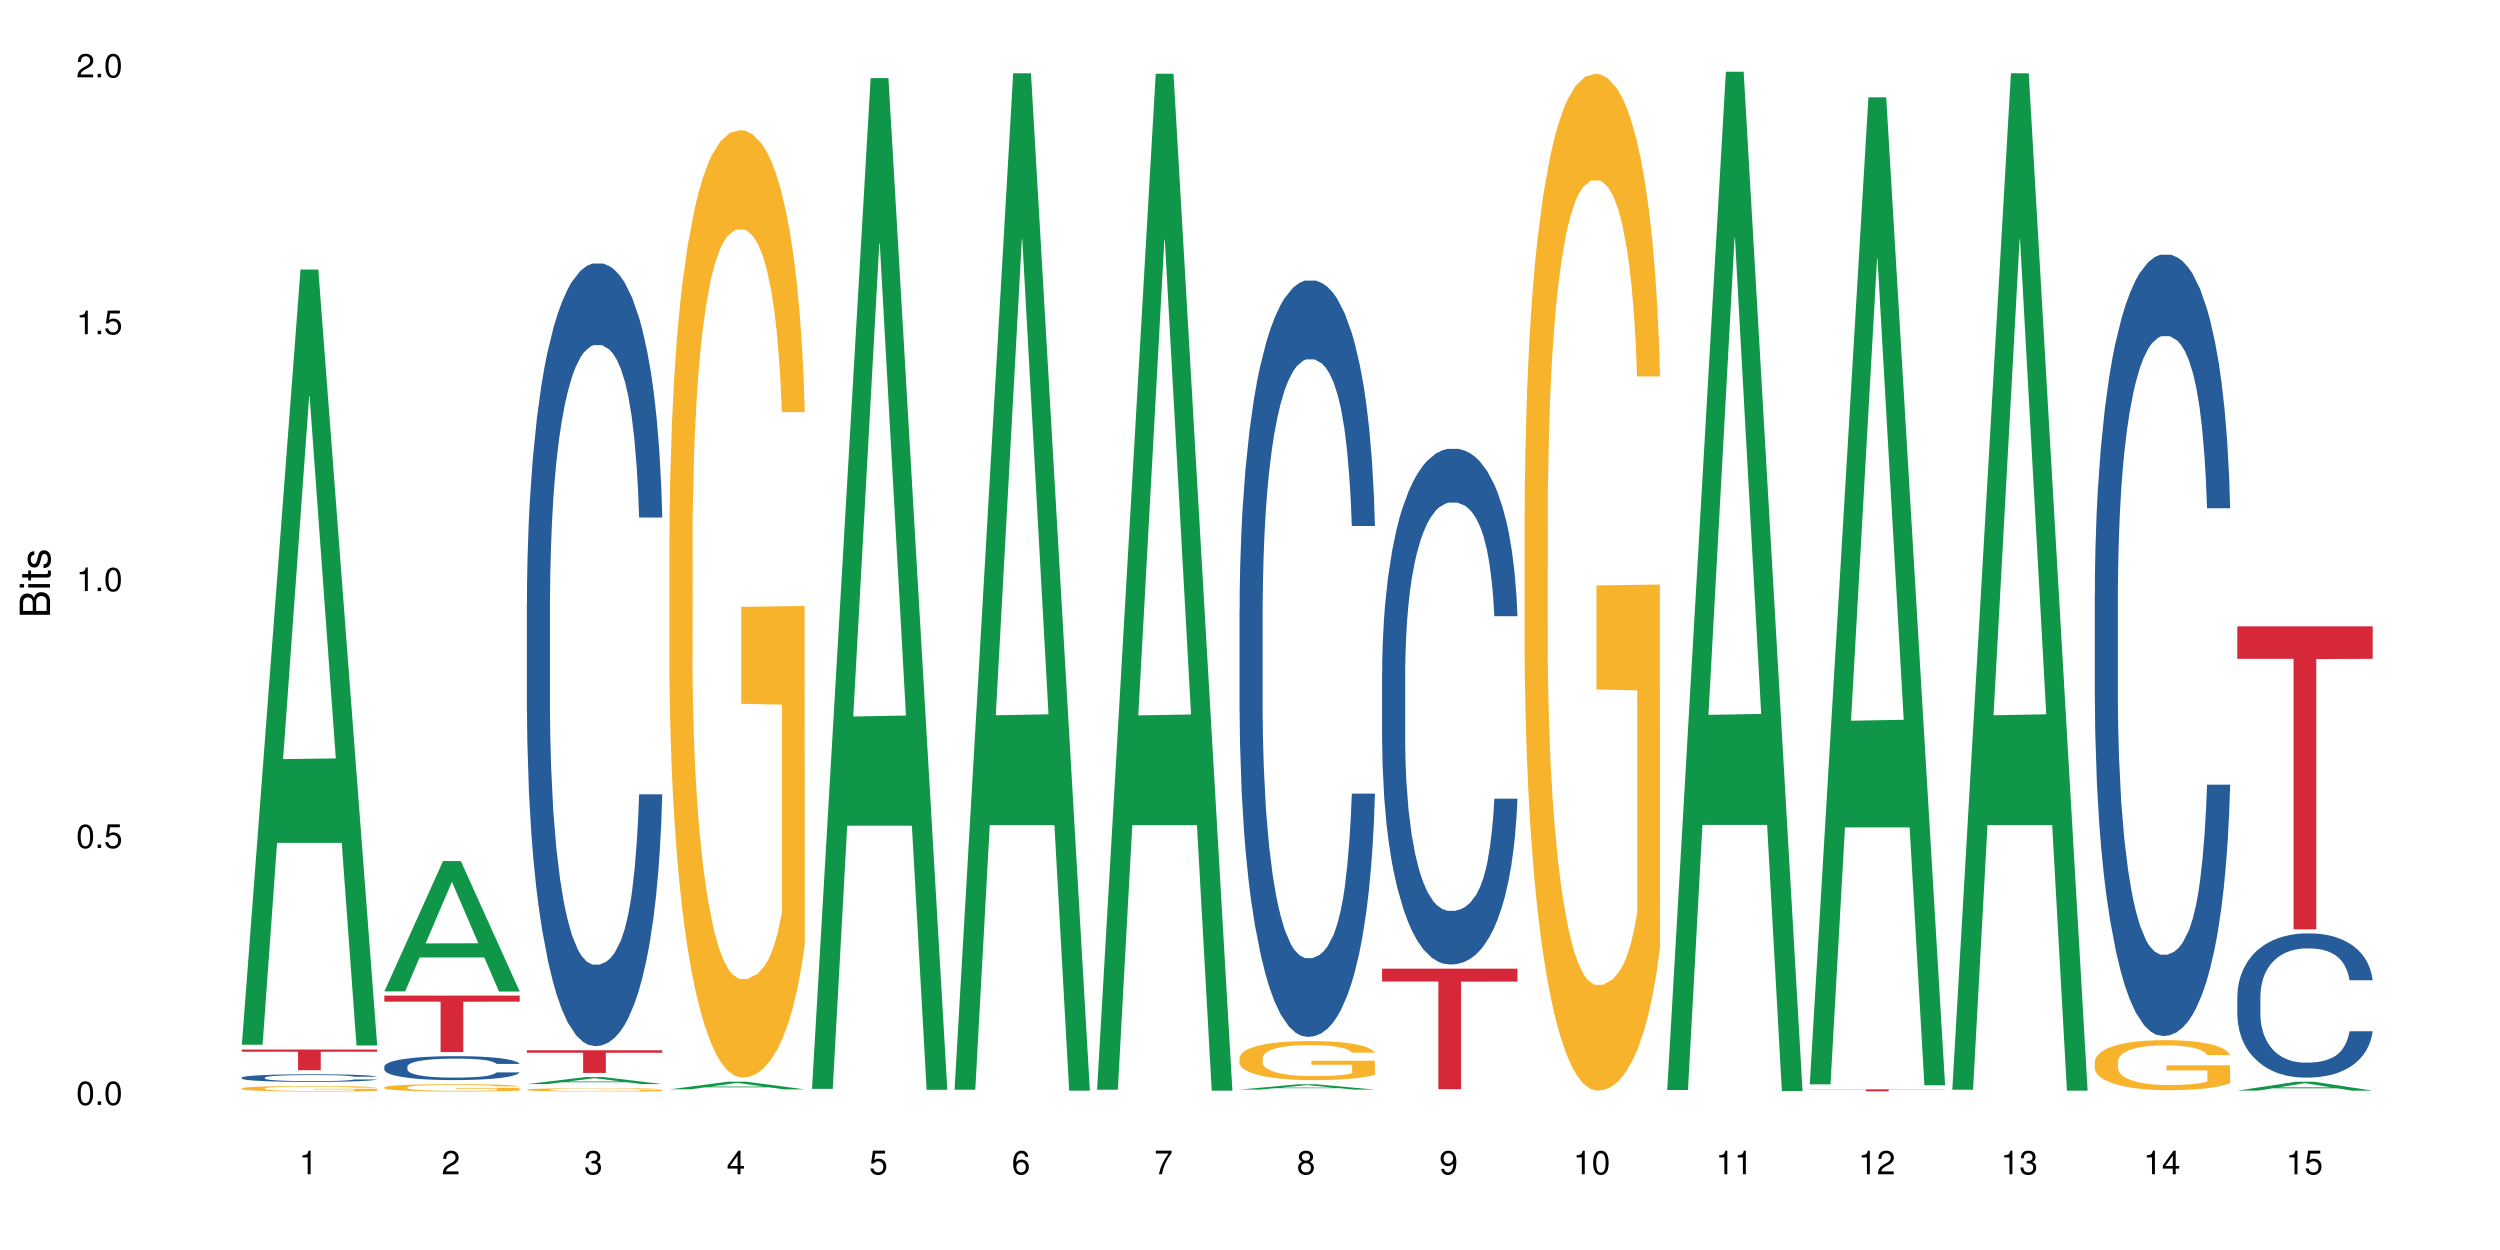 <?xml version="1.0" encoding="UTF-8"?>
<svg xmlns="http://www.w3.org/2000/svg" xmlns:xlink="http://www.w3.org/1999/xlink" width="720pt" height="360pt" viewBox="0 0 720 360" version="1.1">
<defs>
<g>
<symbol overflow="visible" id="glyph0-0">
<path style="stroke:none;" d=""/>
</symbol>
<symbol overflow="visible" id="glyph0-1">
<path style="stroke:none;" d="M 2.641 -6.797 C 2 -6.797 1.422 -6.531 1.078 -6.047 C 0.641 -5.453 0.406 -4.547 0.406 -3.297 C 0.406 -1 1.188 0.219 2.641 0.219 C 4.078 0.219 4.859 -1 4.859 -3.234 C 4.859 -4.562 4.656 -5.438 4.203 -6.047 C 3.844 -6.531 3.281 -6.797 2.641 -6.797 Z M 2.641 -6.047 C 3.547 -6.047 4 -5.125 4 -3.312 C 4 -1.375 3.562 -0.484 2.625 -0.484 C 1.734 -0.484 1.281 -1.422 1.281 -3.281 C 1.281 -5.141 1.734 -6.047 2.641 -6.047 Z M 2.641 -6.047 "/>
</symbol>
<symbol overflow="visible" id="glyph0-2">
<path style="stroke:none;" d="M 1.828 -1 L 0.828 -1 L 0.828 0 L 1.828 0 Z M 1.828 -1 "/>
</symbol>
<symbol overflow="visible" id="glyph0-3">
<path style="stroke:none;" d="M 4.562 -6.797 L 1.062 -6.797 L 0.547 -3.094 L 1.328 -3.094 C 1.719 -3.562 2.047 -3.734 2.578 -3.734 C 3.484 -3.734 4.062 -3.109 4.062 -2.094 C 4.062 -1.125 3.484 -0.531 2.578 -0.531 C 1.828 -0.531 1.375 -0.906 1.188 -1.672 L 0.328 -1.672 C 0.453 -1.109 0.547 -0.844 0.75 -0.594 C 1.125 -0.078 1.828 0.219 2.594 0.219 C 3.969 0.219 4.922 -0.781 4.922 -2.219 C 4.922 -3.562 4.031 -4.484 2.719 -4.484 C 2.25 -4.484 1.859 -4.359 1.469 -4.062 L 1.734 -5.969 L 4.562 -5.969 Z M 4.562 -6.797 "/>
</symbol>
<symbol overflow="visible" id="glyph0-4">
<path style="stroke:none;" d="M 2.484 -4.844 L 2.484 0 L 3.328 0 L 3.328 -6.797 L 2.766 -6.797 C 2.469 -5.75 2.281 -5.609 0.984 -5.453 L 0.984 -4.844 Z M 2.484 -4.844 "/>
</symbol>
<symbol overflow="visible" id="glyph0-5">
<path style="stroke:none;" d="M 4.859 -0.828 L 1.281 -0.828 C 1.359 -1.391 1.672 -1.75 2.5 -2.234 L 3.469 -2.75 C 4.406 -3.266 4.906 -3.969 4.906 -4.812 C 4.906 -5.375 4.672 -5.906 4.266 -6.266 C 3.859 -6.625 3.375 -6.797 2.719 -6.797 C 1.859 -6.797 1.219 -6.5 0.844 -5.922 C 0.609 -5.562 0.5 -5.125 0.484 -4.438 L 1.328 -4.438 C 1.359 -4.906 1.406 -5.188 1.531 -5.406 C 1.75 -5.812 2.188 -6.062 2.703 -6.062 C 3.469 -6.062 4.031 -5.516 4.031 -4.781 C 4.031 -4.25 3.719 -3.797 3.125 -3.438 L 2.234 -2.938 C 0.812 -2.141 0.406 -1.5 0.328 0 L 4.859 0 Z M 4.859 -0.828 "/>
</symbol>
<symbol overflow="visible" id="glyph0-6">
<path style="stroke:none;" d="M 2.125 -3.125 L 2.578 -3.125 C 3.516 -3.125 3.984 -2.703 3.984 -1.891 C 3.984 -1.031 3.469 -0.531 2.578 -0.531 C 1.656 -0.531 1.203 -0.984 1.156 -1.969 L 0.312 -1.969 C 0.344 -1.422 0.438 -1.078 0.609 -0.766 C 0.953 -0.109 1.625 0.219 2.547 0.219 C 3.953 0.219 4.859 -0.609 4.859 -1.906 C 4.859 -2.766 4.516 -3.25 3.703 -3.516 C 4.344 -3.766 4.656 -4.25 4.656 -4.938 C 4.656 -6.109 3.875 -6.797 2.578 -6.797 C 1.203 -6.797 0.484 -6.047 0.453 -4.609 L 1.297 -4.609 C 1.312 -5.016 1.344 -5.25 1.453 -5.453 C 1.641 -5.828 2.062 -6.062 2.594 -6.062 C 3.344 -6.062 3.797 -5.625 3.797 -4.906 C 3.797 -4.422 3.609 -4.141 3.25 -3.984 C 3.016 -3.891 2.719 -3.844 2.125 -3.844 Z M 2.125 -3.125 "/>
</symbol>
<symbol overflow="visible" id="glyph0-7">
<path style="stroke:none;" d="M 3.141 -1.625 L 3.141 0 L 3.984 0 L 3.984 -1.625 L 4.984 -1.625 L 4.984 -2.391 L 3.984 -2.391 L 3.984 -6.797 L 3.359 -6.797 L 0.266 -2.516 L 0.266 -1.625 Z M 3.141 -2.391 L 1 -2.391 L 3.141 -5.359 Z M 3.141 -2.391 "/>
</symbol>
<symbol overflow="visible" id="glyph0-8">
<path style="stroke:none;" d="M 4.781 -5.031 C 4.609 -6.141 3.891 -6.797 2.844 -6.797 C 2.094 -6.797 1.422 -6.438 1.031 -5.828 C 0.609 -5.172 0.406 -4.344 0.406 -3.094 C 0.406 -1.953 0.578 -1.234 0.984 -0.625 C 1.359 -0.078 1.953 0.219 2.703 0.219 C 3.984 0.219 4.922 -0.734 4.922 -2.078 C 4.922 -3.344 4.062 -4.234 2.844 -4.234 C 2.172 -4.234 1.641 -3.969 1.281 -3.469 C 1.281 -5.125 1.828 -6.047 2.797 -6.047 C 3.391 -6.047 3.797 -5.672 3.938 -5.031 Z M 2.734 -3.484 C 3.547 -3.484 4.062 -2.922 4.062 -2 C 4.062 -1.156 3.484 -0.531 2.703 -0.531 C 1.922 -0.531 1.328 -1.188 1.328 -2.047 C 1.328 -2.891 1.906 -3.484 2.734 -3.484 Z M 2.734 -3.484 "/>
</symbol>
<symbol overflow="visible" id="glyph0-9">
<path style="stroke:none;" d="M 4.984 -6.797 L 0.438 -6.797 L 0.438 -5.969 L 4.109 -5.969 C 2.5 -3.656 1.828 -2.234 1.328 0 L 2.219 0 C 2.594 -2.172 3.453 -4.047 4.984 -6.094 Z M 4.984 -6.797 "/>
</symbol>
<symbol overflow="visible" id="glyph0-10">
<path style="stroke:none;" d="M 3.75 -3.578 C 4.453 -4 4.688 -4.344 4.688 -4.984 C 4.688 -6.047 3.844 -6.797 2.641 -6.797 C 1.438 -6.797 0.594 -6.047 0.594 -4.984 C 0.594 -4.359 0.828 -4.016 1.516 -3.578 C 0.734 -3.203 0.359 -2.641 0.359 -1.891 C 0.359 -0.641 1.297 0.219 2.641 0.219 C 3.984 0.219 4.922 -0.641 4.922 -1.875 C 4.922 -2.641 4.531 -3.203 3.75 -3.578 Z M 2.641 -6.047 C 3.359 -6.047 3.812 -5.625 3.812 -4.969 C 3.812 -4.344 3.344 -3.922 2.641 -3.922 C 1.922 -3.922 1.453 -4.344 1.453 -4.984 C 1.453 -5.625 1.922 -6.047 2.641 -6.047 Z M 2.641 -3.203 C 3.484 -3.203 4.062 -2.672 4.062 -1.875 C 4.062 -1.062 3.484 -0.531 2.625 -0.531 C 1.797 -0.531 1.219 -1.078 1.219 -1.875 C 1.219 -2.672 1.797 -3.203 2.641 -3.203 Z M 2.641 -3.203 "/>
</symbol>
<symbol overflow="visible" id="glyph0-11">
<path style="stroke:none;" d="M 0.516 -1.547 C 0.672 -0.438 1.406 0.219 2.438 0.219 C 3.188 0.219 3.859 -0.141 4.266 -0.75 C 4.688 -1.406 4.891 -2.25 4.891 -3.484 C 4.891 -4.625 4.703 -5.359 4.312 -5.953 C 3.938 -6.5 3.344 -6.797 2.594 -6.797 C 1.297 -6.797 0.359 -5.844 0.359 -4.516 C 0.359 -3.25 1.234 -2.344 2.453 -2.344 C 3.094 -2.344 3.562 -2.578 4.016 -3.109 C 4 -1.453 3.469 -0.531 2.5 -0.531 C 1.906 -0.531 1.484 -0.906 1.359 -1.547 Z M 2.578 -6.062 C 3.375 -6.062 3.969 -5.406 3.969 -4.531 C 3.969 -3.688 3.375 -3.094 2.547 -3.094 C 1.734 -3.094 1.234 -3.672 1.234 -4.578 C 1.234 -5.438 1.797 -6.062 2.578 -6.062 Z M 2.578 -6.062 "/>
</symbol>
<symbol overflow="visible" id="glyph1-0">
<path style="stroke:none;" d=""/>
</symbol>
<symbol overflow="visible" id="glyph1-1">
<path style="stroke:none;" d="M 0 -0.953 L 0 -4.891 C 0 -5.719 -0.234 -6.344 -0.734 -6.797 C -1.188 -7.234 -1.812 -7.469 -2.5 -7.469 C -3.547 -7.469 -4.188 -7 -4.625 -5.875 C -4.984 -6.672 -5.641 -7.094 -6.531 -7.094 C -7.156 -7.094 -7.734 -6.859 -8.141 -6.391 C -8.562 -5.938 -8.75 -5.344 -8.75 -4.5 L -8.75 -0.953 Z M -4.984 -2.062 L -7.766 -2.062 L -7.766 -4.219 C -7.766 -4.844 -7.688 -5.203 -7.453 -5.5 C -7.219 -5.812 -6.859 -5.969 -6.375 -5.969 C -5.906 -5.969 -5.531 -5.812 -5.297 -5.5 C -5.062 -5.203 -4.984 -4.844 -4.984 -4.219 Z M -0.984 -2.062 L -4 -2.062 L -4 -4.781 C -4 -5.328 -3.859 -5.688 -3.578 -5.953 C -3.297 -6.219 -2.922 -6.359 -2.484 -6.359 C -2.062 -6.359 -1.688 -6.219 -1.406 -5.953 C -1.109 -5.688 -0.984 -5.328 -0.984 -4.781 Z M -0.984 -2.062 "/>
</symbol>
<symbol overflow="visible" id="glyph1-2">
<path style="stroke:none;" d="M -6.281 -1.797 L -6.281 -0.797 L 0 -0.797 L 0 -1.797 Z M -8.75 -1.797 L -8.75 -0.797 L -7.484 -0.797 L -7.484 -1.797 Z M -8.75 -1.797 "/>
</symbol>
<symbol overflow="visible" id="glyph1-3">
<path style="stroke:none;" d="M -6.281 -3.047 L -6.281 -2.016 L -8.016 -2.016 L -8.016 -1.016 L -6.281 -1.016 L -6.281 -0.172 L -5.469 -0.172 L -5.469 -1.016 L -0.719 -1.016 C -0.078 -1.016 0.281 -1.453 0.281 -2.234 C 0.281 -2.469 0.25 -2.719 0.188 -3.047 L -0.641 -3.047 C -0.609 -2.922 -0.594 -2.766 -0.594 -2.562 C -0.594 -2.141 -0.719 -2.016 -1.156 -2.016 L -5.469 -2.016 L -5.469 -3.047 Z M -6.281 -3.047 "/>
</symbol>
<symbol overflow="visible" id="glyph1-4">
<path style="stroke:none;" d="M -4.531 -5.25 C -5.766 -5.25 -6.469 -4.422 -6.469 -2.969 C -6.469 -1.516 -5.719 -0.562 -4.547 -0.562 C -3.562 -0.562 -3.094 -1.062 -2.734 -2.562 L -2.516 -3.484 C -2.344 -4.188 -2.094 -4.469 -1.625 -4.469 C -1.047 -4.469 -0.641 -3.875 -0.641 -3 C -0.641 -2.453 -0.797 -2 -1.062 -1.75 C -1.25 -1.594 -1.422 -1.531 -1.875 -1.469 L -1.875 -0.406 C -0.422 -0.453 0.281 -1.266 0.281 -2.922 C 0.281 -4.5 -0.5 -5.516 -1.719 -5.516 C -2.656 -5.516 -3.172 -4.984 -3.469 -3.734 L -3.703 -2.766 C -3.891 -1.953 -4.156 -1.609 -4.594 -1.609 C -5.172 -1.609 -5.547 -2.125 -5.547 -2.938 C -5.547 -3.75 -5.203 -4.172 -4.531 -4.203 Z M -4.531 -5.25 "/>
</symbol>
</g>
</defs>
<g id="surface85293">
<rect x="0" y="0" width="720" height="360" style="fill:rgb(100%,100%,100%);fill-opacity:1;stroke:none;"/>
<path style=" stroke:none;fill-rule:nonzero;fill:rgb(6.275%,58.824%,28.235%);fill-opacity:1;" d="M 69.629 300.879 L 69.672 300.668 L 86.547 77.621 L 91.672 77.621 L 108.629 301.086 L 102.668 301.086 L 98.418 242.754 L 79.797 242.754 L 75.629 300.879 L 69.629 300.879 L 81.586 218.625 L 96.711 218.414 L 89.172 114.129 L 89.086 113.922 L 89.004 114.551 L 81.547 218.414 L 81.586 218.625 Z M 69.629 300.879 "/>
<path style=" stroke:none;fill-rule:nonzero;fill:rgb(14.51%,36.078%,60%);fill-opacity:1;" d="M 69.629 310.348 L 69.676 310.344 L 69.676 310.297 L 69.82 310.223 L 70.152 310.125 L 70.484 310.059 L 71.34 309.941 L 72.531 309.828 L 73.766 309.738 L 74.672 309.688 L 75.48 309.648 L 77.332 309.574 L 78.523 309.535 L 79.809 309.5 L 81.375 309.465 L 82.52 309.445 L 85.086 309.414 L 86.988 309.402 L 88.461 309.395 L 91.648 309.395 L 93.551 309.402 L 94.93 309.414 L 96.453 309.43 L 97.738 309.445 L 99.973 309.492 L 101.969 309.547 L 102.871 309.578 L 104.301 309.641 L 105.395 309.699 L 106.156 309.754 L 107.012 309.828 L 107.77 309.918 L 108.344 310.02 L 108.629 310.105 L 101.969 310.105 L 101.637 310.023 L 101.258 309.965 L 100.543 309.883 L 99.828 309.824 L 98.832 309.766 L 97.926 309.727 L 96.691 309.688 L 95.598 309.664 L 94.453 309.648 L 93.359 309.637 L 91.27 309.621 L 88.844 309.621 L 87.938 309.625 L 86.086 309.645 L 85.086 309.656 L 83.66 309.684 L 82.66 309.711 L 81.473 309.75 L 80.664 309.785 L 79.664 309.836 L 78.949 309.883 L 78.141 309.949 L 77.668 310 L 77.238 310.055 L 76.859 310.121 L 76.574 310.191 L 76.383 310.266 L 76.289 310.336 L 76.289 310.648 L 76.383 310.719 L 76.621 310.805 L 77.238 310.926 L 78.141 311.031 L 79.188 311.117 L 80.188 311.176 L 80.758 311.203 L 81.52 311.234 L 82.707 311.277 L 84.422 311.316 L 85.418 311.332 L 86.941 311.348 L 88.512 311.355 L 90.602 311.355 L 92.457 311.348 L 93.695 311.34 L 94.977 311.32 L 96.738 311.289 L 97.832 311.258 L 98.781 311.219 L 99.496 311.18 L 99.973 311.148 L 100.684 311.086 L 101.258 311.02 L 101.684 310.949 L 101.969 310.879 L 108.629 310.879 L 108.344 310.961 L 107.914 311.039 L 107.484 311.098 L 106.82 311.168 L 106.059 311.227 L 104.965 311.297 L 104.062 311.344 L 102.871 311.395 L 101.777 311.434 L 100.59 311.465 L 98.832 311.508 L 97.688 311.527 L 96.453 311.543 L 94.977 311.559 L 93.125 311.574 L 91.125 311.582 L 89.27 311.586 L 87.273 311.582 L 85.801 311.574 L 83.848 311.555 L 81.426 311.52 L 79.664 311.48 L 78.285 311.441 L 77.098 311.402 L 75.766 311.348 L 74.051 311.262 L 73.008 311.191 L 72.293 311.137 L 71.484 311.059 L 70.914 310.988 L 70.246 310.875 L 69.773 310.734 L 69.629 310.625 Z M 69.629 310.348 "/>
<path style=" stroke:none;fill-rule:nonzero;fill:rgb(96.863%,70.196%,16.863%);fill-opacity:1;" d="M 69.629 313.453 L 69.676 313.449 L 69.676 313.422 L 69.867 313.355 L 70.344 313.266 L 70.961 313.191 L 71.625 313.129 L 72.055 313.102 L 72.77 313.055 L 73.387 313.023 L 74.957 312.957 L 76.953 312.895 L 78.047 312.871 L 79.285 312.844 L 81.043 312.816 L 81.852 312.805 L 84.324 312.781 L 87.133 312.77 L 90.223 312.766 L 91.648 312.766 L 93.598 312.77 L 96.262 312.789 L 97.785 312.801 L 98.973 312.816 L 100.211 312.836 L 101.73 312.863 L 103.16 312.902 L 104.301 312.938 L 105.441 312.98 L 106.391 313.027 L 107.199 313.078 L 107.914 313.141 L 108.344 313.191 L 108.629 313.242 L 102.016 313.242 L 101.637 313.191 L 101.207 313.152 L 100.496 313.102 L 99.781 313.066 L 99.066 313.039 L 97.738 313 L 96.594 312.977 L 95.168 312.957 L 93.789 312.945 L 92.219 312.938 L 91.27 312.934 L 88.746 312.934 L 86.465 312.941 L 85.133 312.953 L 84.184 312.965 L 82.852 312.988 L 82.043 313.008 L 81.566 313.02 L 80.141 313.062 L 79.188 313.105 L 78.664 313.133 L 78 313.176 L 77.523 313.215 L 77 313.273 L 76.715 313.32 L 76.336 313.418 L 76.289 313.684 L 76.43 313.738 L 76.715 313.797 L 77.098 313.852 L 77.668 313.906 L 78.238 313.949 L 79.234 314.008 L 80.094 314.043 L 80.758 314.07 L 82.043 314.109 L 82.566 314.121 L 83.801 314.148 L 85.086 314.168 L 86.656 314.188 L 87.844 314.195 L 89.746 314.203 L 92.172 314.203 L 95.027 314.195 L 96.832 314.184 L 98.07 314.172 L 98.879 314.16 L 99.875 314.145 L 100.59 314.129 L 101.258 314.113 L 102.062 314.09 L 102.062 313.738 L 90.316 313.738 L 90.316 313.574 L 108.578 313.57 L 108.629 314.145 L 107.629 314.184 L 106.391 314.223 L 105.203 314.25 L 103.965 314.277 L 102.207 314.305 L 100.781 314.32 L 98.594 314.344 L 96.594 314.355 L 94.504 314.363 L 92.648 314.371 L 90.461 314.371 L 88.512 314.367 L 86.418 314.359 L 84.754 314.348 L 83.23 314.332 L 81.711 314.312 L 79.809 314.281 L 78.57 314.258 L 77.285 314.227 L 76.004 314.191 L 74.859 314.152 L 74.102 314.121 L 73.34 314.086 L 72.531 314.039 L 71.77 313.992 L 71.199 313.945 L 70.676 313.895 L 70.297 313.844 L 69.914 313.781 L 69.723 313.727 L 69.629 313.68 Z M 69.629 313.453 "/>
<path style=" stroke:none;fill-rule:nonzero;fill:rgb(83.922%,15.686%,22.353%);fill-opacity:1;" d="M 69.629 302.266 L 108.629 302.266 L 108.629 302.902 L 92.375 302.91 L 92.375 308.215 L 85.836 308.215 L 85.836 302.914 L 85.742 302.902 L 69.629 302.902 Z M 69.629 302.266 "/>
<path style=" stroke:none;fill-rule:nonzero;fill:rgb(6.275%,58.824%,28.235%);fill-opacity:1;" d="M 110.68 285.527 L 110.723 285.492 L 127.598 247.98 L 132.719 247.98 L 149.68 285.562 L 143.719 285.562 L 139.469 275.75 L 120.848 275.75 L 116.68 285.527 L 110.68 285.527 L 122.637 271.695 L 137.762 271.66 L 130.223 254.121 L 130.137 254.086 L 130.055 254.191 L 122.598 271.66 L 122.637 271.695 Z M 110.68 285.527 "/>
<path style=" stroke:none;fill-rule:nonzero;fill:rgb(14.51%,36.078%,60%);fill-opacity:1;" d="M 110.68 307.172 L 110.727 307.168 L 110.727 307.016 L 110.871 306.777 L 111.203 306.473 L 111.535 306.266 L 112.391 305.895 L 113.582 305.535 L 114.816 305.258 L 115.723 305.094 L 116.531 304.969 L 118.383 304.734 L 119.574 304.617 L 120.859 304.508 L 122.426 304.402 L 123.57 304.34 L 126.137 304.238 L 128.039 304.195 L 129.512 304.176 L 132.699 304.176 L 134.602 304.199 L 135.98 304.23 L 137.504 304.281 L 138.789 304.34 L 141.023 304.477 L 143.02 304.652 L 143.922 304.754 L 145.352 304.949 L 146.445 305.141 L 147.207 305.301 L 148.062 305.535 L 148.82 305.82 L 149.395 306.141 L 149.68 306.41 L 143.02 306.41 L 142.688 306.16 L 142.305 305.965 L 141.594 305.707 L 140.879 305.523 L 139.883 305.34 L 138.977 305.223 L 137.742 305.102 L 136.648 305.027 L 135.504 304.969 L 134.41 304.93 L 132.32 304.895 L 129.895 304.895 L 128.988 304.906 L 127.137 304.957 L 126.137 305 L 124.711 305.09 L 123.711 305.172 L 122.523 305.297 L 121.715 305.402 L 120.715 305.566 L 120 305.711 L 119.191 305.918 L 118.719 306.078 L 118.289 306.254 L 117.91 306.461 L 117.625 306.684 L 117.434 306.914 L 117.34 307.141 L 117.34 308.117 L 117.434 308.344 L 117.672 308.609 L 118.289 308.992 L 119.191 309.328 L 120.238 309.59 L 121.238 309.781 L 121.809 309.867 L 122.57 309.969 L 123.758 310.094 L 125.473 310.223 L 126.469 310.273 L 127.992 310.32 L 129.562 310.348 L 131.652 310.348 L 133.508 310.32 L 134.746 310.289 L 136.027 310.238 L 137.789 310.133 L 138.883 310.031 L 139.832 309.914 L 140.547 309.793 L 141.023 309.691 L 141.734 309.496 L 142.305 309.281 L 142.734 309.062 L 143.02 308.848 L 149.68 308.848 L 149.395 309.102 L 148.965 309.348 L 148.535 309.527 L 147.871 309.75 L 147.109 309.945 L 146.016 310.164 L 145.113 310.309 L 143.922 310.469 L 142.828 310.586 L 141.641 310.695 L 139.883 310.82 L 138.738 310.883 L 137.504 310.938 L 136.027 310.988 L 134.176 311.035 L 132.176 311.059 L 130.32 311.066 L 128.324 311.051 L 126.852 311.027 L 124.898 310.969 L 122.473 310.855 L 120.715 310.738 L 119.336 310.617 L 118.148 310.492 L 116.816 310.32 L 115.102 310.043 L 114.059 309.832 L 113.344 309.656 L 112.535 309.41 L 111.965 309.188 L 111.297 308.836 L 110.824 308.387 L 110.68 308.043 Z M 110.68 307.172 "/>
<path style=" stroke:none;fill-rule:nonzero;fill:rgb(96.863%,70.196%,16.863%);fill-opacity:1;" d="M 110.68 313.156 L 110.727 313.152 L 110.727 313.113 L 110.918 313.027 L 111.395 312.906 L 112.012 312.809 L 112.676 312.73 L 113.105 312.688 L 113.82 312.633 L 114.438 312.59 L 116.008 312.5 L 118.004 312.418 L 119.098 312.383 L 120.336 312.352 L 122.094 312.316 L 122.902 312.301 L 125.375 312.27 L 128.18 312.25 L 131.273 312.246 L 132.699 312.246 L 134.648 312.254 L 137.312 312.277 L 138.836 312.297 L 140.023 312.316 L 141.262 312.34 L 142.781 312.379 L 144.207 312.426 L 145.352 312.473 L 146.492 312.531 L 147.441 312.594 L 148.25 312.66 L 148.965 312.742 L 149.395 312.809 L 149.68 312.879 L 143.066 312.879 L 142.688 312.809 L 142.258 312.758 L 141.547 312.691 L 140.832 312.648 L 140.117 312.609 L 138.789 312.559 L 137.645 312.527 L 136.219 312.5 L 134.84 312.484 L 133.27 312.473 L 132.32 312.469 L 129.797 312.469 L 127.516 312.48 L 126.184 312.496 L 125.234 312.512 L 123.902 312.543 L 123.094 312.566 L 122.617 312.582 L 121.191 312.641 L 120.238 312.695 L 119.715 312.73 L 119.051 312.789 L 118.574 312.844 L 118.051 312.922 L 117.766 312.98 L 117.387 313.109 L 117.34 313.461 L 117.48 313.535 L 117.766 313.613 L 118.148 313.684 L 118.719 313.758 L 119.289 313.812 L 120.285 313.891 L 121.145 313.941 L 121.809 313.973 L 123.094 314.023 L 123.617 314.043 L 124.852 314.078 L 126.137 314.105 L 127.707 314.129 L 128.895 314.141 L 130.797 314.148 L 133.223 314.148 L 136.078 314.137 L 137.883 314.121 L 139.121 314.105 L 139.93 314.094 L 140.926 314.07 L 141.641 314.051 L 142.305 314.031 L 143.113 313.996 L 143.113 313.535 L 131.367 313.531 L 131.367 313.316 L 149.629 313.312 L 149.68 314.07 L 148.68 314.125 L 147.441 314.176 L 146.254 314.215 L 145.016 314.246 L 143.258 314.285 L 141.832 314.305 L 139.645 314.332 L 137.645 314.352 L 135.555 314.363 L 133.699 314.367 L 131.512 314.371 L 129.562 314.367 L 127.469 314.355 L 125.805 314.34 L 124.281 314.32 L 122.762 314.297 L 120.859 314.254 L 119.621 314.223 L 118.336 314.18 L 117.055 314.133 L 115.91 314.078 L 115.152 314.039 L 114.391 313.992 L 113.582 313.934 L 112.82 313.867 L 112.25 313.809 L 111.727 313.738 L 111.348 313.676 L 110.965 313.59 L 110.773 313.52 L 110.68 313.457 Z M 110.68 313.156 "/>
<path style=" stroke:none;fill-rule:nonzero;fill:rgb(83.922%,15.686%,22.353%);fill-opacity:1;" d="M 110.68 286.742 L 149.68 286.742 L 149.68 288.48 L 133.426 288.496 L 133.426 302.996 L 126.887 302.996 L 126.887 288.512 L 126.793 288.48 L 110.68 288.48 Z M 110.68 286.742 "/>
<path style=" stroke:none;fill-rule:nonzero;fill:rgb(6.275%,58.824%,28.235%);fill-opacity:1;" d="M 151.73 312.211 L 151.773 312.211 L 168.648 310.191 L 173.77 310.191 L 190.73 312.215 L 184.77 312.215 L 180.52 311.688 L 161.898 311.688 L 157.73 312.211 L 151.73 312.211 L 163.688 311.469 L 178.812 311.465 L 171.27 310.523 L 171.188 310.52 L 171.105 310.527 L 163.648 311.465 L 163.688 311.469 Z M 151.73 312.211 "/>
<path style=" stroke:none;fill-rule:nonzero;fill:rgb(14.51%,36.078%,60%);fill-opacity:1;" d="M 151.73 173.973 L 151.777 173.77 L 151.777 168.824 L 151.922 160.996 L 152.254 151.105 L 152.586 144.305 L 153.441 132.152 L 154.633 120.406 L 155.867 111.344 L 156.773 105.984 L 157.582 101.863 L 159.434 94.242 L 160.625 90.328 L 161.91 86.824 L 163.477 83.32 L 164.617 81.262 L 167.188 77.965 L 169.09 76.523 L 170.562 75.906 L 173.75 75.906 L 175.652 76.73 L 177.031 77.758 L 178.555 79.406 L 179.84 81.262 L 182.074 85.793 L 184.07 91.562 L 184.973 94.859 L 186.402 101.246 L 187.496 107.426 L 188.254 112.785 L 189.113 120.406 L 189.871 129.68 L 190.445 140.188 L 190.73 149.047 L 184.07 149.047 L 183.738 140.805 L 183.355 134.418 L 182.645 125.969 L 181.93 119.996 L 180.934 114.02 L 180.027 110.105 L 178.793 106.191 L 177.699 103.719 L 176.555 101.863 L 175.461 100.629 L 173.371 99.391 L 170.945 99.391 L 170.039 99.805 L 168.188 101.453 L 167.188 102.895 L 165.762 105.777 L 164.762 108.457 L 163.574 112.578 L 162.766 116.082 L 161.766 121.438 L 161.051 126.176 L 160.242 132.977 L 159.77 138.125 L 159.34 143.895 L 158.961 150.691 L 158.676 157.906 L 158.484 165.527 L 158.391 172.945 L 158.391 204.879 L 158.484 212.297 L 158.723 220.949 L 159.34 233.516 L 160.242 244.438 L 161.289 253.09 L 162.289 259.27 L 162.859 262.156 L 163.621 265.453 L 164.809 269.57 L 166.52 273.691 L 167.52 275.34 L 169.043 276.988 L 170.613 277.812 L 172.703 277.812 L 174.559 276.988 L 175.797 275.957 L 177.078 274.309 L 178.84 270.809 L 179.934 267.512 L 180.883 263.598 L 181.598 259.684 L 182.074 256.387 L 182.785 250 L 183.355 242.996 L 183.785 235.781 L 184.07 228.777 L 190.73 228.777 L 190.445 237.02 L 190.016 245.055 L 189.586 251.031 L 188.922 258.242 L 188.16 264.629 L 187.066 271.84 L 186.164 276.578 L 184.973 281.727 L 183.879 285.641 L 182.691 289.145 L 180.934 293.266 L 179.789 295.324 L 178.555 297.18 L 177.078 298.828 L 175.227 300.27 L 173.227 301.094 L 171.371 301.301 L 169.375 300.887 L 167.902 300.062 L 165.949 298.211 L 163.523 294.5 L 161.766 290.586 L 160.387 286.672 L 159.199 282.551 L 157.867 276.988 L 156.152 267.922 L 155.105 260.918 L 154.395 255.148 L 153.586 247.113 L 153.016 239.902 L 152.348 228.367 L 151.875 213.738 L 151.73 202.406 Z M 151.73 173.973 "/>
<path style=" stroke:none;fill-rule:nonzero;fill:rgb(96.863%,70.196%,16.863%);fill-opacity:1;" d="M 151.73 313.812 L 151.777 313.812 L 151.777 313.793 L 151.969 313.754 L 152.445 313.699 L 153.062 313.652 L 153.727 313.617 L 154.156 313.598 L 154.871 313.57 L 155.488 313.551 L 157.059 313.512 L 159.055 313.473 L 160.148 313.457 L 161.387 313.441 L 163.145 313.426 L 163.953 313.418 L 166.426 313.406 L 169.23 313.395 L 173.75 313.395 L 175.699 313.398 L 178.363 313.406 L 179.887 313.418 L 181.074 313.426 L 182.312 313.438 L 183.832 313.457 L 185.258 313.477 L 186.402 313.496 L 187.543 313.523 L 188.492 313.555 L 189.301 313.586 L 190.016 313.621 L 190.445 313.652 L 190.73 313.684 L 184.117 313.684 L 183.738 313.652 L 183.309 313.629 L 182.598 313.602 L 181.883 313.578 L 181.168 313.562 L 179.84 313.539 L 178.695 313.523 L 177.27 313.512 L 175.891 313.504 L 174.32 313.496 L 170.848 313.496 L 168.566 313.504 L 167.234 313.508 L 166.285 313.516 L 164.953 313.531 L 164.145 313.539 L 163.668 313.547 L 162.242 313.574 L 161.289 313.602 L 160.766 313.617 L 160.102 313.645 L 159.625 313.668 L 159.102 313.703 L 158.816 313.73 L 158.438 313.793 L 158.391 313.953 L 158.531 313.984 L 158.816 314.023 L 159.199 314.055 L 159.77 314.09 L 160.34 314.113 L 161.336 314.148 L 162.195 314.172 L 162.859 314.188 L 164.145 314.211 L 164.668 314.219 L 165.902 314.234 L 167.188 314.25 L 168.758 314.258 L 169.945 314.266 L 171.848 314.27 L 174.273 314.27 L 177.129 314.262 L 178.934 314.258 L 180.172 314.25 L 180.98 314.242 L 181.977 314.234 L 182.691 314.223 L 183.355 314.215 L 184.164 314.199 L 184.164 313.984 L 172.418 313.984 L 172.418 313.887 L 190.68 313.883 L 190.73 314.234 L 189.73 314.258 L 188.492 314.281 L 187.305 314.297 L 186.066 314.312 L 184.309 314.332 L 182.883 314.34 L 180.695 314.355 L 178.695 314.363 L 176.605 314.367 L 174.75 314.371 L 172.562 314.371 L 170.613 314.367 L 168.52 314.363 L 166.855 314.355 L 165.332 314.348 L 163.812 314.336 L 161.91 314.316 L 160.672 314.301 L 159.387 314.285 L 158.105 314.262 L 156.961 314.238 L 156.203 314.219 L 155.441 314.195 L 154.633 314.168 L 153.871 314.141 L 153.301 314.113 L 152.777 314.082 L 152.398 314.051 L 152.016 314.012 L 151.824 313.98 L 151.73 313.953 Z M 151.73 313.812 "/>
<path style=" stroke:none;fill-rule:nonzero;fill:rgb(83.922%,15.686%,22.353%);fill-opacity:1;" d="M 151.73 302.48 L 190.73 302.48 L 190.73 303.18 L 174.477 303.184 L 174.477 309.012 L 167.938 309.012 L 167.938 303.191 L 167.84 303.18 L 151.73 303.18 Z M 151.73 302.48 "/>
<path style=" stroke:none;fill-rule:nonzero;fill:rgb(6.275%,58.824%,28.235%);fill-opacity:1;" d="M 192.781 313.734 L 192.824 313.734 L 209.695 311.52 L 214.82 311.52 L 231.781 313.738 L 225.82 313.738 L 221.57 313.16 L 202.949 313.16 L 198.781 313.734 L 192.781 313.734 L 204.738 312.918 L 219.863 312.918 L 212.32 311.883 L 212.238 311.879 L 212.156 311.887 L 204.699 312.918 L 204.738 312.918 Z M 192.781 313.734 "/>
<path style=" stroke:none;fill-rule:nonzero;fill:rgb(96.863%,70.196%,16.863%);fill-opacity:1;" d="M 192.781 154.34 L 192.828 154.09 L 192.828 149.105 L 193.02 137.891 L 193.496 122.441 L 194.113 109.73 L 194.777 99.762 L 195.207 94.527 L 195.922 87.055 L 196.539 81.57 L 198.109 70.355 L 200.105 59.891 L 201.199 55.402 L 202.438 51.168 L 204.195 46.434 L 205.004 44.688 L 207.477 40.703 L 210.281 38.211 L 213.375 37.461 L 214.801 37.711 L 216.75 38.707 L 219.414 41.449 L 220.938 43.941 L 222.125 46.434 L 223.363 49.672 L 224.883 54.656 L 226.309 60.637 L 227.453 66.617 L 228.594 74.094 L 229.543 82.07 L 230.352 90.793 L 231.066 101.258 L 231.496 109.98 L 231.781 118.703 L 225.168 118.703 L 224.789 109.98 L 224.359 103.25 L 223.648 95.027 L 222.934 89.047 L 222.219 84.312 L 220.887 77.832 L 219.746 73.844 L 218.32 70.355 L 216.941 68.113 L 215.371 66.617 L 214.422 66.121 L 211.898 66.121 L 209.617 67.863 L 208.285 69.859 L 207.336 71.852 L 206.004 75.59 L 205.195 78.582 L 204.719 80.574 L 203.293 88.301 L 202.34 95.277 L 201.816 100.012 L 201.152 107.488 L 200.676 114.215 L 200.152 124.184 L 199.867 131.66 L 199.488 148.605 L 199.441 193.461 L 199.582 202.934 L 199.867 213.148 L 200.25 222.121 L 200.82 231.59 L 201.391 238.816 L 202.387 248.535 L 203.246 255.016 L 203.91 259.254 L 205.195 265.98 L 205.719 268.223 L 206.953 272.711 L 208.238 276.199 L 209.809 279.188 L 210.996 280.684 L 212.898 281.93 L 215.324 281.93 L 218.18 280.434 L 219.984 278.441 L 221.223 276.449 L 222.031 274.703 L 223.027 271.961 L 223.742 269.469 L 224.406 266.73 L 225.215 262.492 L 225.215 202.934 L 213.469 202.684 L 213.469 174.773 L 231.73 174.523 L 231.781 271.961 L 230.781 278.691 L 229.543 285.168 L 228.355 290.152 L 227.117 294.391 L 225.359 299.125 L 223.934 302.117 L 221.746 305.605 L 219.746 307.848 L 217.656 309.344 L 215.801 310.09 L 213.613 310.34 L 211.664 309.84 L 209.57 308.344 L 207.906 306.352 L 206.383 303.859 L 204.859 300.621 L 202.957 295.387 L 201.723 291.152 L 200.438 285.918 L 199.152 279.688 L 198.012 272.957 L 197.25 267.727 L 196.492 261.746 L 195.684 254.27 L 194.922 245.797 L 194.352 238.07 L 193.828 229.348 L 193.445 221.125 L 193.066 209.91 L 192.875 200.938 L 192.781 193.215 Z M 192.781 154.34 "/>
<path style=" stroke:none;fill-rule:nonzero;fill:rgb(6.275%,58.824%,28.235%);fill-opacity:1;" d="M 233.832 313.59 L 233.875 313.316 L 250.746 22.504 L 255.871 22.504 L 272.832 313.863 L 266.871 313.863 L 262.621 237.809 L 244 237.809 L 239.832 313.59 L 233.832 313.59 L 245.789 206.348 L 260.914 206.074 L 253.371 70.105 L 253.289 69.832 L 253.207 70.652 L 245.75 206.074 L 245.789 206.348 Z M 233.832 313.59 "/>
<path style=" stroke:none;fill-rule:nonzero;fill:rgb(6.275%,58.824%,28.235%);fill-opacity:1;" d="M 274.883 313.84 L 274.926 313.566 L 291.797 21.109 L 296.922 21.109 L 313.883 314.117 L 307.922 314.117 L 303.672 237.633 L 285.051 237.633 L 280.883 313.84 L 274.883 313.84 L 286.84 205.992 L 301.965 205.719 L 294.422 68.98 L 294.34 68.703 L 294.258 69.531 L 286.801 205.719 L 286.84 205.992 Z M 274.883 313.84 "/>
<path style=" stroke:none;fill-rule:nonzero;fill:rgb(6.275%,58.824%,28.235%);fill-opacity:1;" d="M 315.934 313.84 L 315.977 313.566 L 332.848 21.227 L 337.973 21.227 L 354.93 314.117 L 348.973 314.117 L 344.723 237.664 L 326.102 237.664 L 321.934 313.84 L 315.934 313.84 L 327.891 206.035 L 343.016 205.762 L 335.473 69.078 L 335.391 68.805 L 335.309 69.629 L 327.848 205.762 L 327.891 206.035 Z M 315.934 313.84 "/>
<path style=" stroke:none;fill-rule:nonzero;fill:rgb(6.275%,58.824%,28.235%);fill-opacity:1;" d="M 356.984 313.801 L 357.027 313.801 L 373.898 312.266 L 379.023 312.266 L 395.98 313.801 L 390.023 313.801 L 385.773 313.402 L 367.148 313.402 L 362.984 313.801 L 356.984 313.801 L 368.941 313.234 L 384.066 313.234 L 376.523 312.516 L 376.441 312.516 L 376.359 312.52 L 368.898 313.234 L 368.941 313.234 Z M 356.984 313.801 "/>
<path style=" stroke:none;fill-rule:nonzero;fill:rgb(14.51%,36.078%,60%);fill-opacity:1;" d="M 356.984 175.586 L 357.031 175.387 L 357.031 170.605 L 357.176 163.039 L 357.508 153.484 L 357.84 146.91 L 358.695 135.164 L 359.887 123.812 L 361.121 115.051 L 362.023 109.875 L 362.832 105.895 L 364.688 98.527 L 365.879 94.742 L 367.16 91.355 L 368.73 87.973 L 369.871 85.98 L 372.441 82.797 L 374.344 81.402 L 375.816 80.805 L 379.004 80.805 L 380.906 81.602 L 382.285 82.598 L 383.809 84.188 L 385.09 85.98 L 387.328 90.363 L 389.324 95.938 L 390.227 99.125 L 391.656 105.297 L 392.75 111.27 L 393.508 116.445 L 394.367 123.812 L 395.125 132.773 L 395.695 142.93 L 395.98 151.492 L 389.324 151.492 L 388.992 143.527 L 388.609 137.355 L 387.898 129.191 L 387.184 123.414 L 386.184 117.641 L 385.281 113.859 L 384.047 110.074 L 382.953 107.684 L 381.809 105.895 L 380.715 104.699 L 378.625 103.504 L 376.199 103.504 L 375.293 103.902 L 373.438 105.496 L 372.441 106.891 L 371.016 109.676 L 370.016 112.266 L 368.828 116.246 L 368.02 119.633 L 367.02 124.809 L 366.305 129.391 L 365.496 135.961 L 365.023 140.938 L 364.594 146.512 L 364.215 153.086 L 363.926 160.055 L 363.738 167.422 L 363.641 174.59 L 363.641 205.453 L 363.738 212.621 L 363.977 220.984 L 364.594 233.129 L 365.496 243.684 L 366.543 252.047 L 367.543 258.02 L 368.113 260.809 L 368.875 263.992 L 370.062 267.977 L 371.773 271.957 L 372.773 273.551 L 374.297 275.145 L 375.863 275.941 L 377.957 275.941 L 379.812 275.145 L 381.047 274.148 L 382.332 272.555 L 384.094 269.172 L 385.188 265.984 L 386.137 262.203 L 386.852 258.418 L 387.328 255.234 L 388.039 249.059 L 388.609 242.289 L 389.039 235.32 L 389.324 228.551 L 395.98 228.551 L 395.695 236.516 L 395.27 244.281 L 394.84 250.055 L 394.176 257.023 L 393.414 263.199 L 392.32 270.168 L 391.418 274.746 L 390.227 279.723 L 389.133 283.508 L 387.945 286.895 L 386.184 290.875 L 385.043 292.867 L 383.809 294.66 L 382.332 296.25 L 380.477 297.645 L 378.48 298.441 L 376.625 298.641 L 374.629 298.242 L 373.152 297.445 L 371.203 295.652 L 368.777 292.07 L 367.02 288.285 L 365.641 284.504 L 364.449 280.52 L 363.121 275.145 L 361.406 266.383 L 360.359 259.613 L 359.648 254.039 L 358.84 246.273 L 358.27 239.305 L 357.602 228.152 L 357.125 214.016 L 356.984 203.062 Z M 356.984 175.586 "/>
<path style=" stroke:none;fill-rule:nonzero;fill:rgb(96.863%,70.196%,16.863%);fill-opacity:1;" d="M 356.984 304.645 L 357.031 304.637 L 357.031 304.43 L 357.223 303.965 L 357.699 303.328 L 358.316 302.805 L 358.98 302.391 L 359.41 302.176 L 360.121 301.867 L 360.742 301.641 L 362.312 301.18 L 364.309 300.746 L 365.402 300.562 L 366.637 300.387 L 368.398 300.191 L 369.207 300.117 L 371.68 299.953 L 374.484 299.852 L 377.578 299.82 L 379.004 299.832 L 380.953 299.871 L 383.617 299.984 L 385.141 300.09 L 386.328 300.191 L 387.562 300.324 L 389.086 300.531 L 390.512 300.777 L 391.656 301.023 L 392.797 301.332 L 393.746 301.66 L 394.555 302.023 L 395.27 302.453 L 395.695 302.812 L 395.98 303.176 L 389.371 303.176 L 388.992 302.812 L 388.562 302.535 L 387.852 302.195 L 387.137 301.949 L 386.422 301.754 L 385.09 301.488 L 383.949 301.324 L 382.523 301.18 L 381.145 301.086 L 379.574 301.023 L 378.625 301.004 L 376.102 301.004 L 373.82 301.074 L 372.488 301.156 L 371.535 301.238 L 370.207 301.395 L 369.398 301.52 L 368.922 301.602 L 367.496 301.918 L 366.543 302.207 L 366.02 302.402 L 365.355 302.711 L 364.879 302.988 L 364.355 303.402 L 364.07 303.711 L 363.691 304.41 L 363.641 306.262 L 363.785 306.652 L 364.07 307.074 L 364.449 307.445 L 365.023 307.836 L 365.594 308.133 L 366.59 308.535 L 367.445 308.801 L 368.113 308.977 L 369.398 309.254 L 369.922 309.348 L 371.156 309.531 L 372.441 309.676 L 374.012 309.801 L 375.199 309.863 L 377.102 309.914 L 379.527 309.914 L 382.379 309.852 L 384.188 309.77 L 385.426 309.688 L 386.234 309.613 L 387.23 309.5 L 387.945 309.398 L 388.609 309.285 L 389.418 309.109 L 389.418 306.652 L 377.672 306.641 L 377.672 305.488 L 395.934 305.48 L 395.98 309.5 L 394.984 309.777 L 393.746 310.047 L 392.559 310.254 L 391.32 310.426 L 389.562 310.621 L 388.137 310.746 L 385.949 310.891 L 383.949 310.984 L 381.855 311.043 L 380.004 311.074 L 377.816 311.086 L 375.863 311.066 L 373.773 311.004 L 372.109 310.922 L 370.586 310.816 L 369.062 310.684 L 367.16 310.469 L 365.926 310.293 L 364.641 310.078 L 363.355 309.82 L 362.215 309.543 L 361.453 309.328 L 360.695 309.078 L 359.887 308.77 L 359.125 308.422 L 358.555 308.102 L 358.031 307.742 L 357.648 307.402 L 357.27 306.941 L 357.078 306.57 L 356.984 306.25 Z M 356.984 304.645 "/>
<path style=" stroke:none;fill-rule:nonzero;fill:rgb(14.51%,36.078%,60%);fill-opacity:1;" d="M 398.035 193.898 L 398.082 193.762 L 398.082 190.504 L 398.227 185.344 L 398.559 178.828 L 398.891 174.348 L 399.746 166.34 L 400.938 158.602 L 402.172 152.625 L 403.074 149.098 L 403.883 146.383 L 405.738 141.359 L 406.93 138.777 L 408.211 136.469 L 409.781 134.164 L 410.922 132.805 L 413.492 130.633 L 415.395 129.684 L 416.867 129.273 L 420.055 129.273 L 421.957 129.816 L 423.336 130.496 L 424.859 131.582 L 426.141 132.805 L 428.379 135.793 L 430.375 139.594 L 431.277 141.766 L 432.707 145.973 L 433.801 150.047 L 434.559 153.578 L 435.414 158.602 L 436.176 164.707 L 436.746 171.633 L 437.031 177.469 L 430.375 177.469 L 430.043 172.039 L 429.66 167.832 L 428.949 162.266 L 428.234 158.328 L 427.234 154.391 L 426.332 151.812 L 425.098 149.23 L 424 147.602 L 422.859 146.383 L 421.766 145.566 L 419.676 144.754 L 417.25 144.754 L 416.344 145.023 L 414.488 146.109 L 413.492 147.059 L 412.066 148.961 L 411.066 150.727 L 409.875 153.441 L 409.07 155.75 L 408.07 159.277 L 407.355 162.402 L 406.547 166.883 L 406.07 170.273 L 405.645 174.078 L 405.266 178.555 L 404.977 183.309 L 404.789 188.332 L 404.691 193.219 L 404.691 214.262 L 404.789 219.148 L 405.027 224.852 L 405.645 233.133 L 406.547 240.328 L 407.594 246.031 L 408.594 250.102 L 409.164 252.004 L 409.926 254.176 L 411.113 256.891 L 412.824 259.605 L 413.824 260.691 L 415.348 261.777 L 416.914 262.32 L 419.008 262.32 L 420.863 261.777 L 422.098 261.098 L 423.383 260.012 L 425.145 257.707 L 426.238 255.531 L 427.188 252.953 L 427.902 250.375 L 428.379 248.203 L 429.09 243.992 L 429.66 239.379 L 430.09 234.625 L 430.375 230.012 L 437.031 230.012 L 436.746 235.441 L 436.32 240.734 L 435.891 244.672 L 435.227 249.422 L 434.465 253.633 L 433.371 258.383 L 432.469 261.508 L 431.277 264.902 L 430.184 267.48 L 428.996 269.789 L 427.234 272.504 L 426.094 273.859 L 424.859 275.082 L 423.383 276.168 L 421.527 277.117 L 419.531 277.664 L 417.676 277.797 L 415.68 277.527 L 414.203 276.984 L 412.254 275.762 L 409.828 273.316 L 408.07 270.738 L 406.691 268.16 L 405.5 265.445 L 404.168 261.777 L 402.457 255.805 L 401.41 251.188 L 400.699 247.387 L 399.891 242.094 L 399.32 237.34 L 398.652 229.738 L 398.176 220.098 L 398.035 212.633 Z M 398.035 193.898 "/>
<path style=" stroke:none;fill-rule:nonzero;fill:rgb(83.922%,15.686%,22.353%);fill-opacity:1;" d="M 398.035 278.977 L 437.031 278.977 L 437.031 282.691 L 420.781 282.727 L 420.781 313.68 L 414.242 313.68 L 414.242 282.758 L 414.145 282.691 L 398.035 282.691 Z M 398.035 278.977 "/>
<path style=" stroke:none;fill-rule:nonzero;fill:rgb(96.863%,70.196%,16.863%);fill-opacity:1;" d="M 439.086 146.672 L 439.133 146.406 L 439.133 141.059 L 439.324 129.02 L 439.801 112.438 L 440.418 98.793 L 441.082 88.094 L 441.512 82.48 L 442.223 74.453 L 442.844 68.57 L 444.41 56.531 L 446.41 45.301 L 447.504 40.484 L 448.738 35.938 L 450.5 30.855 L 451.309 28.984 L 453.781 24.703 L 456.586 22.027 L 459.68 21.227 L 461.105 21.492 L 463.055 22.562 L 465.719 25.504 L 467.242 28.18 L 468.43 30.855 L 469.664 34.332 L 471.188 39.684 L 472.613 46.102 L 473.754 52.52 L 474.898 60.547 L 475.848 69.105 L 476.656 78.465 L 477.371 89.699 L 477.797 99.062 L 478.082 108.426 L 471.473 108.426 L 471.094 99.062 L 470.664 91.84 L 469.949 83.012 L 469.238 76.594 L 468.523 71.512 L 467.191 64.559 L 466.051 60.277 L 464.625 56.531 L 463.246 54.125 L 461.676 52.52 L 460.727 51.984 L 458.203 51.984 L 455.922 53.859 L 454.59 56 L 453.637 58.137 L 452.309 62.148 L 451.5 65.359 L 451.023 67.5 L 449.598 75.793 L 448.645 83.281 L 448.121 88.363 L 447.457 96.387 L 446.98 103.609 L 446.457 114.309 L 446.172 122.332 L 445.793 140.523 L 445.742 188.668 L 445.887 198.832 L 446.172 209.801 L 446.551 219.43 L 447.121 229.594 L 447.695 237.348 L 448.691 247.781 L 449.547 254.734 L 450.215 259.281 L 451.5 266.504 L 452.02 268.91 L 453.258 273.727 L 454.543 277.473 L 456.113 280.68 L 457.301 282.285 L 459.203 283.625 L 461.629 283.625 L 464.48 282.02 L 466.289 279.879 L 467.527 277.738 L 468.336 275.867 L 469.332 272.926 L 470.047 270.25 L 470.711 267.309 L 471.52 262.762 L 471.52 198.832 L 459.773 198.566 L 459.773 168.605 L 478.035 168.34 L 478.082 272.926 L 477.086 280.145 L 475.848 287.102 L 474.66 292.449 L 473.422 296.996 L 471.664 302.078 L 470.238 305.289 L 468.047 309.035 L 466.051 311.441 L 463.957 313.047 L 462.105 313.848 L 459.918 314.117 L 457.965 313.582 L 455.875 311.977 L 454.211 309.836 L 452.688 307.16 L 451.164 303.684 L 449.262 298.066 L 448.027 293.52 L 446.742 287.902 L 445.457 281.215 L 444.316 273.996 L 443.555 268.379 L 442.797 261.957 L 441.988 253.934 L 441.227 244.84 L 440.656 236.547 L 440.133 227.184 L 439.75 218.359 L 439.371 206.32 L 439.18 196.691 L 439.086 188.402 Z M 439.086 146.672 "/>
<path style=" stroke:none;fill-rule:nonzero;fill:rgb(6.275%,58.824%,28.235%);fill-opacity:1;" d="M 480.137 313.926 L 480.18 313.648 L 497.051 20.664 L 502.176 20.664 L 519.133 314.199 L 513.176 314.199 L 508.926 237.578 L 490.301 237.578 L 486.137 313.926 L 480.137 313.926 L 492.094 205.883 L 507.219 205.605 L 499.676 68.621 L 499.594 68.344 L 499.512 69.172 L 492.051 205.605 L 492.094 205.883 Z M 480.137 313.926 "/>
<path style=" stroke:none;fill-rule:nonzero;fill:rgb(6.275%,58.824%,28.235%);fill-opacity:1;" d="M 521.188 312.289 L 521.227 312.023 L 538.102 28.031 L 543.227 28.031 L 560.184 312.559 L 554.227 312.559 L 549.977 238.289 L 531.352 238.289 L 527.188 312.289 L 521.188 312.289 L 533.145 207.562 L 548.27 207.297 L 540.727 74.52 L 540.645 74.25 L 540.562 75.051 L 533.102 207.297 L 533.145 207.562 Z M 521.188 312.289 "/>
<path style=" stroke:none;fill-rule:nonzero;fill:rgb(83.922%,15.686%,22.353%);fill-opacity:1;" d="M 521.188 313.738 L 560.184 313.738 L 560.184 313.797 L 543.934 313.797 L 543.934 314.289 L 537.395 314.289 L 537.395 313.797 L 521.188 313.797 Z M 521.188 313.738 "/>
<path style=" stroke:none;fill-rule:nonzero;fill:rgb(6.275%,58.824%,28.235%);fill-opacity:1;" d="M 562.238 313.84 L 562.277 313.566 L 579.152 21.109 L 584.277 21.109 L 601.234 314.117 L 595.277 314.117 L 591.027 237.633 L 572.402 237.633 L 568.238 313.84 L 562.238 313.84 L 574.195 205.992 L 589.32 205.719 L 581.777 68.98 L 581.695 68.703 L 581.613 69.531 L 574.152 205.719 L 574.195 205.992 Z M 562.238 313.84 "/>
<path style=" stroke:none;fill-rule:nonzero;fill:rgb(14.51%,36.078%,60%);fill-opacity:1;" d="M 603.289 171.277 L 603.336 171.07 L 603.336 166.133 L 603.477 158.316 L 603.812 148.445 L 604.145 141.656 L 605 129.523 L 606.188 117.797 L 607.426 108.75 L 608.328 103.402 L 609.137 99.289 L 610.992 91.676 L 612.184 87.77 L 613.465 84.273 L 615.035 80.777 L 616.176 78.719 L 618.746 75.43 L 620.648 73.988 L 622.121 73.371 L 625.309 73.371 L 627.211 74.195 L 628.59 75.223 L 630.109 76.867 L 631.395 78.719 L 633.629 83.246 L 635.629 89.004 L 636.531 92.293 L 637.957 98.672 L 639.051 104.84 L 639.812 110.188 L 640.668 117.797 L 641.43 127.055 L 642 137.543 L 642.285 146.387 L 635.629 146.387 L 635.297 138.16 L 634.914 131.785 L 634.203 123.352 L 633.488 117.387 L 632.488 111.422 L 631.586 107.516 L 630.348 103.605 L 629.254 101.137 L 628.113 99.289 L 627.02 98.055 L 624.926 96.82 L 622.5 96.82 L 621.598 97.23 L 619.742 98.875 L 618.746 100.316 L 617.316 103.195 L 616.32 105.871 L 615.129 109.984 L 614.32 113.48 L 613.324 118.828 L 612.609 123.559 L 611.801 130.344 L 611.324 135.488 L 610.898 141.246 L 610.516 148.035 L 610.23 155.234 L 610.043 162.844 L 609.945 170.246 L 609.945 202.129 L 610.043 209.531 L 610.281 218.172 L 610.898 230.719 L 611.801 241.617 L 612.848 250.258 L 613.848 256.426 L 614.418 259.309 L 615.18 262.598 L 616.367 266.711 L 618.078 270.824 L 619.078 272.469 L 620.598 274.117 L 622.168 274.938 L 624.262 274.938 L 626.117 274.117 L 627.352 273.086 L 628.637 271.441 L 630.398 267.945 L 631.492 264.656 L 632.441 260.746 L 633.156 256.84 L 633.629 253.547 L 634.344 247.172 L 634.914 240.18 L 635.344 232.98 L 635.629 225.988 L 642.285 225.988 L 642 234.215 L 641.574 242.234 L 641.145 248.199 L 640.48 255.398 L 639.719 261.773 L 638.625 268.973 L 637.723 273.703 L 636.531 278.848 L 635.438 282.754 L 634.25 286.25 L 632.488 290.363 L 631.348 292.422 L 630.109 294.273 L 628.637 295.918 L 626.781 297.359 L 624.785 298.18 L 622.93 298.387 L 620.934 297.977 L 619.457 297.152 L 617.508 295.301 L 615.082 291.598 L 613.324 287.691 L 611.945 283.781 L 610.754 279.668 L 609.422 274.117 L 607.711 265.066 L 606.664 258.074 L 605.953 252.312 L 605.145 244.293 L 604.574 237.094 L 603.906 225.574 L 603.43 210.973 L 603.289 199.66 Z M 603.289 171.277 "/>
<path style=" stroke:none;fill-rule:nonzero;fill:rgb(96.863%,70.196%,16.863%);fill-opacity:1;" d="M 603.289 305.738 L 603.336 305.727 L 603.336 305.461 L 603.527 304.871 L 604 304.055 L 604.621 303.383 L 605.285 302.855 L 605.715 302.582 L 606.426 302.184 L 607.047 301.895 L 608.613 301.305 L 610.613 300.75 L 611.707 300.512 L 612.941 300.289 L 614.703 300.039 L 615.512 299.949 L 617.984 299.738 L 620.789 299.605 L 623.883 299.566 L 625.309 299.578 L 627.258 299.633 L 629.922 299.777 L 631.441 299.906 L 632.633 300.039 L 633.867 300.211 L 635.391 300.473 L 636.816 300.789 L 637.957 301.105 L 639.102 301.5 L 640.051 301.922 L 640.859 302.383 L 641.574 302.938 L 642 303.395 L 642.285 303.855 L 635.676 303.855 L 635.297 303.395 L 634.867 303.039 L 634.152 302.605 L 633.441 302.289 L 632.727 302.039 L 631.395 301.699 L 630.254 301.488 L 628.828 301.305 L 627.449 301.184 L 625.879 301.105 L 624.926 301.078 L 622.406 301.078 L 620.125 301.172 L 618.793 301.277 L 617.84 301.383 L 616.508 301.578 L 615.699 301.738 L 615.227 301.844 L 613.797 302.25 L 612.848 302.621 L 612.324 302.871 L 611.66 303.266 L 611.184 303.621 L 610.66 304.148 L 610.375 304.543 L 609.992 305.438 L 609.945 307.805 L 610.09 308.305 L 610.375 308.844 L 610.754 309.32 L 611.324 309.82 L 611.895 310.203 L 612.895 310.715 L 613.75 311.059 L 614.418 311.281 L 615.699 311.637 L 616.223 311.754 L 617.461 311.992 L 618.746 312.176 L 620.312 312.332 L 621.504 312.414 L 623.406 312.48 L 625.832 312.48 L 628.684 312.398 L 630.492 312.293 L 631.727 312.188 L 632.535 312.098 L 633.535 311.953 L 634.25 311.82 L 634.914 311.676 L 635.723 311.453 L 635.723 308.305 L 623.977 308.293 L 623.977 306.82 L 642.238 306.805 L 642.285 311.953 L 641.289 312.309 L 640.051 312.648 L 638.863 312.914 L 637.625 313.137 L 635.867 313.387 L 634.438 313.543 L 632.25 313.73 L 630.254 313.848 L 628.16 313.926 L 626.305 313.965 L 624.117 313.98 L 622.168 313.953 L 620.078 313.875 L 618.41 313.77 L 616.891 313.637 L 615.367 313.465 L 613.465 313.188 L 612.23 312.965 L 610.945 312.688 L 609.66 312.359 L 608.52 312.004 L 607.758 311.727 L 606.996 311.414 L 606.188 311.016 L 605.43 310.57 L 604.859 310.16 L 604.336 309.703 L 603.953 309.266 L 603.574 308.676 L 603.383 308.199 L 603.289 307.793 Z M 603.289 305.738 "/>
<path style=" stroke:none;fill-rule:nonzero;fill:rgb(6.275%,58.824%,28.235%);fill-opacity:1;" d="M 644.34 314.102 L 644.379 314.102 L 661.254 311.539 L 666.379 311.539 L 683.336 314.105 L 677.379 314.105 L 673.129 313.438 L 654.504 313.438 L 650.34 314.102 L 644.34 314.102 L 656.297 313.16 L 671.422 313.156 L 663.879 311.961 L 663.797 311.957 L 663.715 311.965 L 656.254 313.156 L 656.297 313.16 Z M 644.34 314.102 "/>
<path style=" stroke:none;fill-rule:nonzero;fill:rgb(14.51%,36.078%,60%);fill-opacity:1;" d="M 644.34 286.902 L 644.387 286.863 L 644.387 285.953 L 644.527 284.512 L 644.863 282.688 L 645.195 281.434 L 646.051 279.195 L 647.238 277.031 L 648.477 275.363 L 649.379 274.375 L 650.188 273.617 L 652.043 272.211 L 653.23 271.488 L 654.516 270.844 L 656.086 270.199 L 657.227 269.82 L 659.797 269.211 L 661.699 268.945 L 663.172 268.832 L 666.359 268.832 L 668.262 268.984 L 669.641 269.176 L 671.16 269.477 L 672.445 269.82 L 674.68 270.656 L 676.68 271.719 L 677.582 272.324 L 679.008 273.5 L 680.102 274.641 L 680.863 275.629 L 681.719 277.031 L 682.48 278.738 L 683.051 280.676 L 683.336 282.309 L 676.68 282.309 L 676.348 280.789 L 675.965 279.613 L 675.254 278.059 L 674.539 276.957 L 673.539 275.855 L 672.637 275.133 L 671.398 274.414 L 670.305 273.957 L 669.164 273.617 L 668.07 273.387 L 665.977 273.16 L 663.551 273.16 L 662.648 273.234 L 660.793 273.539 L 659.797 273.805 L 658.367 274.336 L 657.371 274.828 L 656.18 275.59 L 655.371 276.234 L 654.375 277.223 L 653.66 278.094 L 652.852 279.348 L 652.375 280.297 L 651.949 281.359 L 651.566 282.613 L 651.281 283.941 L 651.094 285.344 L 650.996 286.711 L 650.996 292.594 L 651.094 293.961 L 651.328 295.555 L 651.949 297.871 L 652.852 299.883 L 653.898 301.477 L 654.898 302.617 L 655.469 303.148 L 656.23 303.754 L 657.418 304.516 L 659.129 305.273 L 660.129 305.578 L 661.648 305.883 L 663.219 306.035 L 665.312 306.035 L 667.168 305.883 L 668.402 305.691 L 669.688 305.387 L 671.449 304.742 L 672.543 304.137 L 673.492 303.414 L 674.207 302.691 L 674.68 302.086 L 675.395 300.91 L 675.965 299.617 L 676.395 298.289 L 676.68 297 L 683.336 297 L 683.051 298.516 L 682.625 299.996 L 682.195 301.098 L 681.531 302.426 L 680.77 303.605 L 679.676 304.934 L 678.77 305.805 L 677.582 306.754 L 676.488 307.477 L 675.301 308.121 L 673.539 308.879 L 672.398 309.262 L 671.16 309.602 L 669.688 309.906 L 667.832 310.172 L 665.836 310.324 L 663.98 310.359 L 661.984 310.285 L 660.508 310.133 L 658.559 309.793 L 656.133 309.109 L 654.375 308.387 L 652.996 307.664 L 651.805 306.906 L 650.473 305.883 L 648.762 304.211 L 647.715 302.922 L 647.004 301.859 L 646.195 300.379 L 645.621 299.047 L 644.957 296.922 L 644.48 294.227 L 644.34 292.141 Z M 644.34 286.902 "/>
<path style=" stroke:none;fill-rule:nonzero;fill:rgb(83.922%,15.686%,22.353%);fill-opacity:1;" d="M 644.34 180.391 L 683.336 180.391 L 683.336 189.73 L 667.082 189.812 L 667.082 267.652 L 660.543 267.652 L 660.543 189.895 L 660.449 189.73 L 644.34 189.73 Z M 644.34 180.391 "/>
<g style="fill:rgb(0%,0%,0%);fill-opacity:1;">
  <use xlink:href="#glyph0-1" x="21.957" y="318.198"/>
  <use xlink:href="#glyph0-2" x="27.291" y="318.198"/>
  <use xlink:href="#glyph0-1" x="29.958" y="318.198"/>
</g>
<g style="fill:rgb(0%,0%,0%);fill-opacity:1;">
  <use xlink:href="#glyph0-1" x="21.957" y="244.214"/>
  <use xlink:href="#glyph0-2" x="27.291" y="244.214"/>
  <use xlink:href="#glyph0-3" x="29.958" y="244.214"/>
</g>
<g style="fill:rgb(0%,0%,0%);fill-opacity:1;">
  <use xlink:href="#glyph0-4" x="21.957" y="170.233"/>
  <use xlink:href="#glyph0-2" x="27.291" y="170.233"/>
  <use xlink:href="#glyph0-1" x="29.958" y="170.233"/>
</g>
<g style="fill:rgb(0%,0%,0%);fill-opacity:1;">
  <use xlink:href="#glyph0-4" x="21.957" y="96.253"/>
  <use xlink:href="#glyph0-2" x="27.291" y="96.253"/>
  <use xlink:href="#glyph0-3" x="29.958" y="96.253"/>
</g>
<g style="fill:rgb(0%,0%,0%);fill-opacity:1;">
  <use xlink:href="#glyph0-5" x="21.957" y="22.269"/>
  <use xlink:href="#glyph0-2" x="27.291" y="22.269"/>
  <use xlink:href="#glyph0-1" x="29.958" y="22.269"/>
</g>
<g style="fill:rgb(0%,0%,0%);fill-opacity:1;">
  <use xlink:href="#glyph0-4" x="86.129" y="338.19"/>
</g>
<g style="fill:rgb(0%,0%,0%);fill-opacity:1;">
  <use xlink:href="#glyph0-5" x="127.18" y="338.19"/>
</g>
<g style="fill:rgb(0%,0%,0%);fill-opacity:1;">
  <use xlink:href="#glyph0-6" x="168.23" y="338.19"/>
</g>
<g style="fill:rgb(0%,0%,0%);fill-opacity:1;">
  <use xlink:href="#glyph0-7" x="209.281" y="338.19"/>
</g>
<g style="fill:rgb(0%,0%,0%);fill-opacity:1;">
  <use xlink:href="#glyph0-3" x="250.332" y="338.19"/>
</g>
<g style="fill:rgb(0%,0%,0%);fill-opacity:1;">
  <use xlink:href="#glyph0-8" x="291.383" y="338.19"/>
</g>
<g style="fill:rgb(0%,0%,0%);fill-opacity:1;">
  <use xlink:href="#glyph0-9" x="332.434" y="338.19"/>
</g>
<g style="fill:rgb(0%,0%,0%);fill-opacity:1;">
  <use xlink:href="#glyph0-10" x="373.484" y="338.19"/>
</g>
<g style="fill:rgb(0%,0%,0%);fill-opacity:1;">
  <use xlink:href="#glyph0-11" x="414.535" y="338.19"/>
</g>
<g style="fill:rgb(0%,0%,0%);fill-opacity:1;">
  <use xlink:href="#glyph0-4" x="453.086" y="338.19"/>
  <use xlink:href="#glyph0-1" x="458.42" y="338.19"/>
</g>
<g style="fill:rgb(0%,0%,0%);fill-opacity:1;">
  <use xlink:href="#glyph0-4" x="494.137" y="338.19"/>
  <use xlink:href="#glyph0-4" x="499.471" y="338.19"/>
</g>
<g style="fill:rgb(0%,0%,0%);fill-opacity:1;">
  <use xlink:href="#glyph0-4" x="535.188" y="338.19"/>
  <use xlink:href="#glyph0-5" x="540.521" y="338.19"/>
</g>
<g style="fill:rgb(0%,0%,0%);fill-opacity:1;">
  <use xlink:href="#glyph0-4" x="576.238" y="338.19"/>
  <use xlink:href="#glyph0-6" x="581.572" y="338.19"/>
</g>
<g style="fill:rgb(0%,0%,0%);fill-opacity:1;">
  <use xlink:href="#glyph0-4" x="617.289" y="338.19"/>
  <use xlink:href="#glyph0-7" x="622.623" y="338.19"/>
</g>
<g style="fill:rgb(0%,0%,0%);fill-opacity:1;">
  <use xlink:href="#glyph0-4" x="658.34" y="338.19"/>
  <use xlink:href="#glyph0-3" x="663.674" y="338.19"/>
</g>
<g style="fill:rgb(0%,0%,0%);fill-opacity:1;">
  <use xlink:href="#glyph1-1" x="14.412" y="178.016"/>
  <use xlink:href="#glyph1-2" x="14.412" y="170.012"/>
  <use xlink:href="#glyph1-3" x="14.412" y="167.348"/>
  <use xlink:href="#glyph1-4" x="14.412" y="164.012"/>
</g>
</g>
</svg>
